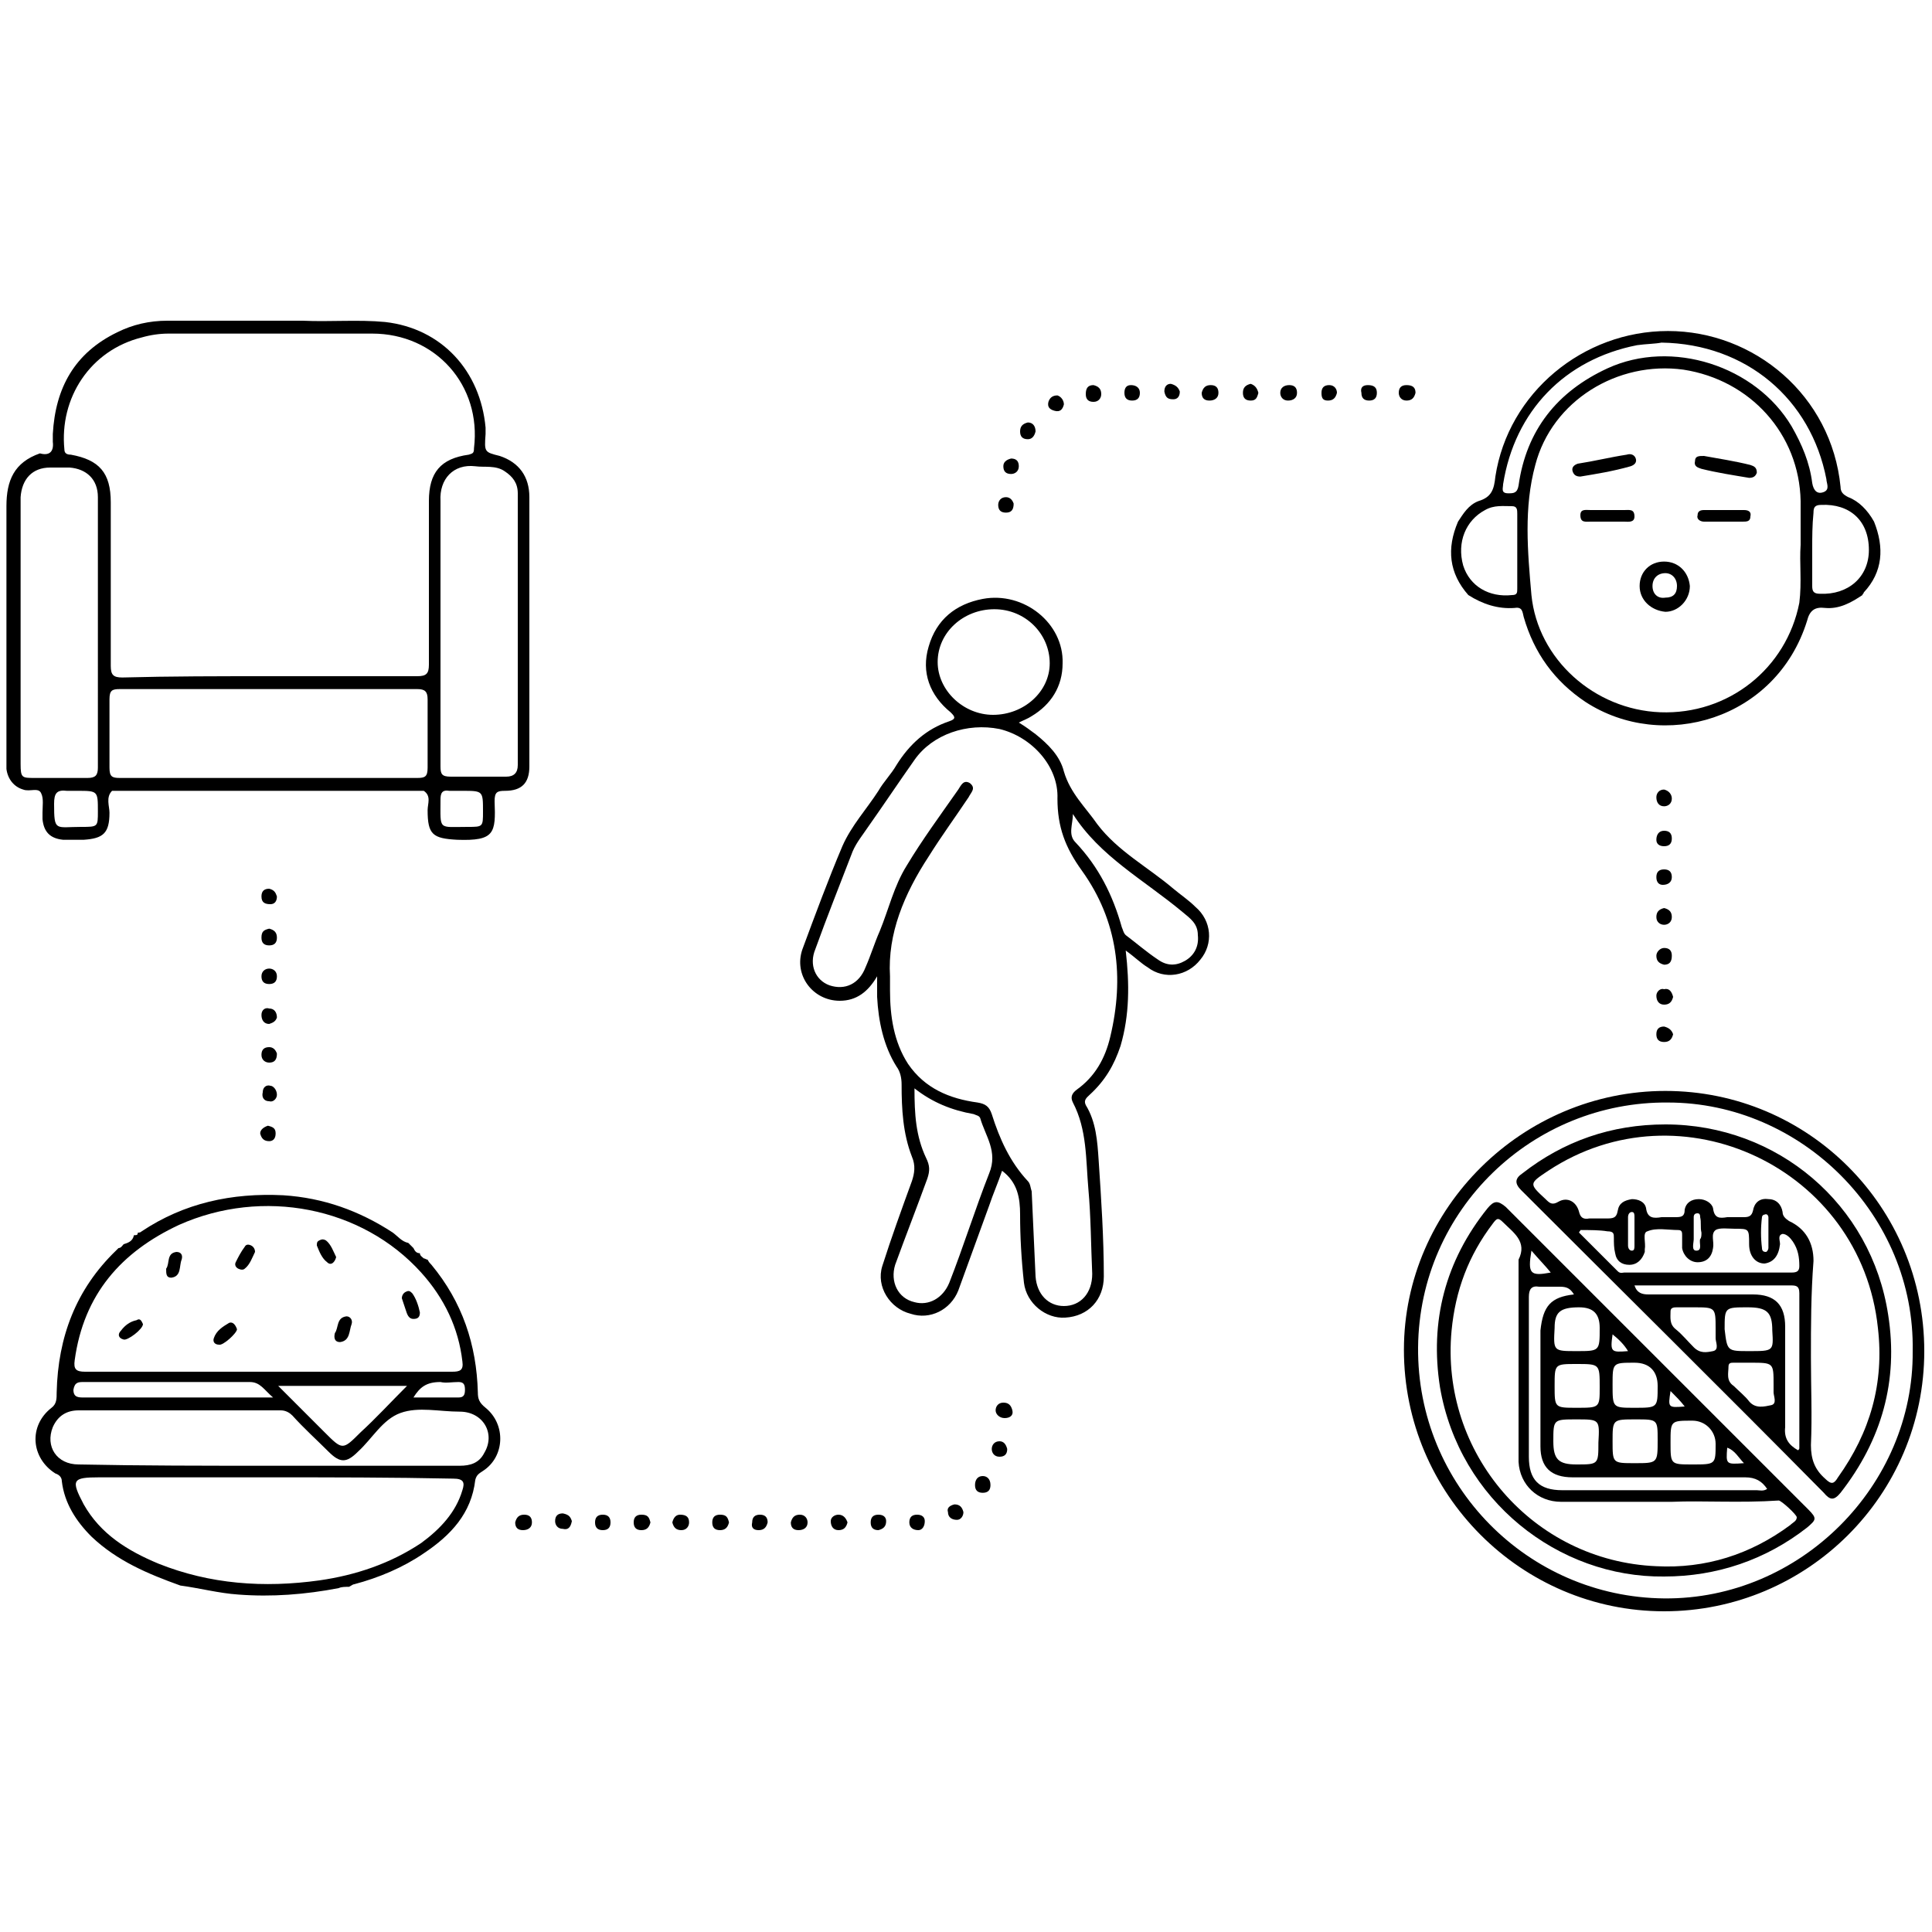 <?xml version="1.0" encoding="utf-8"?>
<!-- Generator: Adobe Illustrator 24.3.0, SVG Export Plug-In . SVG Version: 6.00 Build 0)  -->
<svg version="1.1" id="Layer_1" xmlns="http://www.w3.org/2000/svg" xmlns:xlink="http://www.w3.org/1999/xlink" x="0px" y="0px"
	 viewBox="0 0 150 150" style="enable-background:new 0 0 150 150;" xml:space="preserve">
<style type="text/css">
	.st0{fill:#005BAB;}
</style>
<g>
	<path className="st0" d="M38.8,35.4c1.5,0.5,2.3,1.6,2.3,3.2c0,7,0,13.9,0,20.9c0,1.3-0.6,1.9-1.9,1.9c-0.6,0-0.8,0.1-0.8,0.8
		c0.1,2.5,0,3.1-2.9,3c-1.9-0.1-2.3-0.4-2.3-2.3c0-0.5,0.3-1.1-0.3-1.5c-0.7,0-1.4,0-2.2,0c-7.3,0-14.7,0-22,0
		c-0.5,0.5-0.2,1.2-0.2,1.7c0,1.6-0.5,2-2,2.1c-0.5,0-1.1,0-1.6,0c-1-0.1-1.5-0.6-1.6-1.6c0-0.2,0-0.3,0-0.5c0-0.5,0.1-1.1-0.1-1.5
		c-0.2-0.5-0.9-0.1-1.4-0.3c-0.7-0.2-1.2-0.8-1.3-1.6c0-0.9,0-1.7,0-2.6c0-5.9,0-11.9,0-17.8c0-2,0.6-3.4,2.6-4.1
		c0.7,0.2,1.1-0.1,1-0.9c0-0.2,0-0.4,0-0.6c0.2-3.6,1.7-6.3,5-7.9c1.2-0.6,2.5-0.9,3.9-0.9c1.8,0,3.6,0,5.3,0c1.7,0,3.5,0,5.2,0
		c2.1,0.1,4.3-0.1,6.4,0.1c4.4,0.5,7.4,3.8,7.8,8.2c0,0.2,0,0.3,0,0.5C37.6,35.1,37.6,35.1,38.8,35.4z M20.9,52.5
		C20.9,52.5,20.9,52.5,20.9,52.5c3.8,0,7.6,0,11.5,0c0.7,0,0.9-0.2,0.9-0.9c0-4.2,0-8.5,0-12.7c0-2.2,0.9-3.3,3.1-3.6
		c0.3-0.1,0.4-0.1,0.4-0.5c0.6-4.9-3-8.9-7.9-8.9c-5.3,0-10.5,0-15.8,0c-0.7,0-1.4,0.1-2.1,0.3C7,27.2,4.6,30.9,5,34.9
		c0,0.3,0.2,0.4,0.5,0.4c2.2,0.4,3.1,1.4,3.1,3.7c0,4.2,0,8.5,0,12.7c0,0.7,0.2,0.9,0.9,0.9C13.2,52.5,17.1,52.5,20.9,52.5z
		 M20.8,60.4C20.8,60.4,20.8,60.4,20.8,60.4c3.9,0,7.7,0,11.6,0c0.6,0,0.8-0.1,0.8-0.8c0-1.8,0-3.6,0-5.3c0-0.6-0.2-0.8-0.8-0.8
		c-7.7,0-15.4,0-23.1,0c-0.6,0-0.8,0.1-0.8,0.8c0,1.8,0,3.6,0,5.3c0,0.7,0.2,0.8,0.8,0.8C13.2,60.4,17,60.4,20.8,60.4z M7.6,49.1
		c0-3.5,0-7,0-10.5c0-1.4-0.9-2.2-2.2-2.3c-0.5,0-1,0-1.5,0c-1.4,0-2.2,0.9-2.3,2.3c0,0.5,0,1,0,1.5c0,6.4,0,12.8,0,19.2
		c0,1.1,0.1,1.1,1.1,1.1c1.4,0,2.7,0,4.1,0c0.6,0,0.8-0.2,0.8-0.8C7.6,56.1,7.6,52.6,7.6,49.1z M34.2,49c0,3.5,0,7,0,10.5
		c0,0.6,0.1,0.8,0.8,0.8c1.4,0,2.9,0,4.3,0c0.6,0,0.9-0.3,0.9-0.9c0-7,0-14,0-21.1c0-0.8-0.4-1.3-1-1.7c-0.7-0.5-1.6-0.3-2.3-0.4
		c-1.7-0.2-2.8,1-2.7,2.7C34.2,42.4,34.2,45.7,34.2,49z M35.9,61.4c-0.3,0-0.7,0-1,0c-0.6-0.1-0.7,0.2-0.7,0.7
		c0,2.4-0.2,2.1,2.1,2.1c1.2,0,1.2,0,1.2-1.2C37.5,61.4,37.5,61.4,35.9,61.4z M6,61.4c-0.3,0-0.5,0-0.8,0c-0.8-0.1-1,0.2-1,1
		c0,2.2,0.1,1.8,2.1,1.8c1.3,0,1.3,0,1.3-1.2C7.6,61.4,7.6,61.4,6,61.4z"/>
	<path className="st0" d="M33.2,97.8C33.2,97.8,33.3,97.9,33.2,97.8c0.1,0.2,0.2,0.3,0.3,0.4c2.4,2.9,3.5,6.2,3.6,9.9
		c0,0.5,0.1,0.8,0.6,1.2c1.6,1.3,1.5,3.8-0.2,4.9c-0.3,0.2-0.5,0.3-0.6,0.7c-0.3,2.6-1.9,4.3-4,5.7c-1.6,1.1-3.5,1.9-5.4,2.4
		c-0.1,0-0.2,0.1-0.4,0.2c-0.3,0-0.6,0-0.8,0.1c-2.6,0.5-5.2,0.7-7.8,0.5c-1.5-0.1-3-0.5-4.5-0.7c-2.5-0.9-4.9-1.9-6.9-3.8
		c-1.2-1.2-2.1-2.6-2.3-4.3c0-0.3-0.2-0.5-0.5-0.6c-1.9-1.2-2.1-3.7-0.3-5.1c0.4-0.3,0.4-0.7,0.4-1.2c0.1-4.3,1.5-8,4.6-11
		c0.1-0.1,0.1-0.1,0.2-0.2c0,0,0,0,0,0c0.2,0,0.3-0.2,0.4-0.3c0,0,0,0,0,0c0.3-0.1,0.7-0.2,0.8-0.7c0,0,0,0,0,0c0.2,0,0.3,0,0.3-0.2
		c0,0,0,0,0,0c0.1,0,0.2,0,0.3-0.1c3.3-2.2,7-3,11-2.8c3.1,0.2,5.9,1.2,8.5,2.9c0.4,0.3,0.7,0.7,1.2,0.8c0,0,0,0,0,0
		c0.1,0.1,0.1,0.1,0.2,0.2c0,0,0,0,0,0c0.1,0.1,0.1,0.1,0.2,0.2c0,0,0,0,0,0c0.1,0.2,0.2,0.4,0.5,0.4c0,0,0,0,0,0
		c0,0.2,0.2,0.3,0.3,0.4c0,0,0,0,0,0C33,97.7,33.1,97.8,33.2,97.8z M20.8,106.5c4.8,0,9.5,0,14.3,0c0.6,0,0.9-0.1,0.8-0.8
		c-0.3-2.6-1.4-4.9-3.2-6.9c-4.6-5.1-12.3-6.6-18.8-3.7c-4.5,2.1-7.4,5.4-8.1,10.5c-0.1,0.7,0.1,0.9,0.8,0.9
		C11.4,106.5,16.1,106.5,20.8,106.5z M21,114.7c-4.4,0-8.9,0-13.3,0c-2.1,0-2.2,0.2-1.2,2.1c1.3,2.3,3.4,3.6,5.8,4.6
		c4,1.6,8.2,1.9,12.5,1.3c2.8-0.4,5.5-1.3,7.9-2.9c1.5-1.1,2.7-2.4,3.2-4.1c0.2-0.6,0.1-0.9-0.7-0.9C30.4,114.7,25.7,114.7,21,114.7
		z M20.9,113.8c4.9,0,9.9,0,14.8,0c0.8,0,1.5-0.2,1.9-1c0.9-1.5-0.1-3.2-1.9-3.2c-1.6,0-3.2-0.4-4.6,0.1c-1.4,0.5-2.2,2-3.3,3
		c-0.9,0.9-1.4,0.9-2.3,0c-0.9-0.9-1.9-1.8-2.8-2.8c-0.2-0.2-0.5-0.4-0.9-0.4c-5.2,0-10.5,0-15.7,0c-0.9,0-1.6,0.4-2,1.3
		c-0.6,1.5,0.3,2.9,2,2.9C11,113.8,15.9,113.8,20.9,113.8z M21.6,107.6c1.3,1.3,2.4,2.4,3.6,3.6c1.4,1.4,1.4,1.4,2.8,0
		c1.2-1.1,2.3-2.3,3.6-3.6C28.2,107.6,25,107.6,21.6,107.6z M21.2,108.5c-0.7-0.6-1-1.2-1.8-1.2c-4.3,0-8.6,0-12.9,0
		c-0.4,0-0.7,0-0.8,0.6c0,0.6,0.4,0.6,0.8,0.6c4.3,0,8.7,0,13,0C20,108.5,20.5,108.5,21.2,108.5z M32.1,108.5c1.2,0,2.3,0,3.5,0
		c0.4,0,0.5-0.2,0.5-0.6c0-0.4-0.1-0.6-0.5-0.6c-0.5,0-1,0.1-1.4,0C33.1,107.3,32.6,107.7,32.1,108.5z"/>
	<path className="st0" d="M145.5,40.5c0.8,2,0.7,3.9-0.8,5.5c0,0.1-0.1,0.1-0.1,0.2c0,0,0,0,0,0c-0.9,0.6-1.8,1.1-2.9,1
		c-0.8-0.1-1.2,0.2-1.4,1c-2.4,7.7-11.2,10.2-17.2,6.3c-2.4-1.6-4-3.8-4.8-6.6c-0.1-0.4-0.1-0.8-0.7-0.7c-1.3,0.1-2.5-0.3-3.6-1
		c-1.5-1.7-1.7-3.6-0.8-5.7c0.4-0.6,0.8-1.3,1.6-1.6c1-0.3,1.2-0.9,1.3-1.9c1-6.5,6.8-11.3,13.4-11.3c6.7,0,12.7,5,13.4,12.1
		c0,0.4,0.2,0.6,0.6,0.8C144.3,38.9,145,39.6,145.5,40.5z M139.8,42.3c0-1.3,0-2.3,0-3.4c-0.1-5.2-3.9-9.4-9.1-10.2
		c-5.1-0.7-10.2,2.4-11.5,7.4c-0.9,3.3-0.6,6.7-0.3,10.1c0.5,5,4.9,8.9,10,9.1c5.3,0.2,9.8-3.4,10.8-8.5
		C139.9,45.2,139.7,43.7,139.8,42.3z M129,26.6c-0.5,0.1-1.2,0.1-1.9,0.2c-5.6,1.1-9.5,5.1-10.4,10.8c0,0.3-0.2,0.7,0.4,0.7
		c0.4,0,0.7,0,0.8-0.6c0.6-4.3,3-7.3,6.9-9.1c5-2.3,11.5-0.2,14.3,4.5c0.8,1.4,1.4,2.8,1.6,4.4c0.1,0.6,0.4,0.9,0.9,0.7
		c0.5-0.2,0.2-0.7,0.2-1C140.6,31,135.6,26.7,129,26.6z M117.8,42.8C117.8,42.8,117.8,42.8,117.8,42.8c0-1,0-1.9,0-2.9
		c0-0.3,0-0.6-0.4-0.6c-0.7,0-1.4-0.1-2.1,0.3c-1.5,0.8-2.2,2.5-1.7,4.3c0.5,1.6,2,2.5,3.8,2.3c0.4,0,0.4-0.2,0.4-0.5
		C117.8,44.7,117.8,43.7,117.8,42.8z M140.7,42.6c0,1,0,1.9,0,2.9c0,0.4,0.1,0.6,0.6,0.6c2.2,0.1,3.8-1.3,3.8-3.4
		c0-2.3-1.5-3.6-3.7-3.5c-0.5,0-0.6,0.2-0.6,0.6C140.7,40.8,140.7,41.7,140.7,42.6z"/>
	<path className="st0" d="M149.4,104.9c0,11.2-9.1,20.2-20.2,20.2c-11.1,0-20.2-9.1-20.2-20.3c0-11,9.2-20.1,20.3-20.1
		C140.4,84.7,149.4,93.7,149.4,104.9z M148.5,104.9c0.2-10.5-8.6-19.3-19-19.3c-10.5-0.1-19.3,8.3-19.4,19
		c-0.1,10.7,8.5,19.4,19.1,19.5C139.8,124.2,148.6,115.3,148.5,104.9z"/>
	<path className="st0" d="M74.1,116.8c0.4,0,0.6,0.2,0.7,0.6c0,0.3-0.2,0.6-0.5,0.6c-0.4,0-0.7-0.2-0.7-0.6
		C73.5,117.1,73.7,116.9,74.1,116.8z"/>
	<path className="st0" d="M76.9,115.3c0,0.4-0.2,0.6-0.6,0.6c-0.4,0-0.6-0.2-0.6-0.6c0-0.4,0.2-0.7,0.6-0.7
		C76.6,114.6,76.9,114.8,76.9,115.3z"/>
	<path className="st0" d="M78.2,112.5c0,0.4-0.2,0.6-0.6,0.6c-0.4,0-0.6-0.3-0.6-0.6c0-0.3,0.2-0.6,0.6-0.6
		C77.9,111.9,78.1,112.1,78.2,112.5z"/>
	<path className="st0" d="M129.8,62c0,0.4-0.3,0.6-0.6,0.6c-0.4,0-0.6-0.3-0.6-0.7c0-0.3,0.2-0.6,0.6-0.6
		C129.6,61.4,129.8,61.7,129.8,62z"/>
	<path className="st0" d="M109.9,30.5c-0.1,0.4-0.3,0.6-0.7,0.6c-0.4,0-0.6-0.3-0.6-0.6c0-0.4,0.2-0.6,0.6-0.6
		C109.7,29.9,109.9,30.1,109.9,30.5z"/>
	<path className="st0" d="M97.7,30.5c-0.1,0.4-0.2,0.6-0.6,0.6c-0.4,0-0.6-0.2-0.6-0.6c0-0.4,0.2-0.6,0.6-0.7
		C97.4,29.9,97.6,30.1,97.7,30.5z"/>
	<path className="st0" d="M78.7,39.1c0,0.5-0.2,0.7-0.6,0.7c-0.4,0-0.6-0.2-0.6-0.6c0-0.3,0.2-0.6,0.6-0.6
		C78.4,38.6,78.6,38.8,78.7,39.1z"/>
	<path className="st0" d="M78.5,35.6c0.4,0,0.6,0.2,0.6,0.6c0,0.4-0.3,0.6-0.6,0.6c-0.4,0-0.6-0.2-0.6-0.6
		C77.9,35.9,78.1,35.7,78.5,35.6z"/>
	<path className="st0" d="M129.2,64.5c0.4,0,0.6,0.2,0.6,0.6c0,0.4-0.2,0.6-0.6,0.6c-0.4,0-0.6-0.2-0.6-0.5
		C128.6,64.8,128.8,64.5,129.2,64.5z"/>
	<path className="st0" d="M78,110.1c-0.4,0-0.7-0.3-0.7-0.6c0-0.3,0.2-0.6,0.6-0.6c0.4,0,0.6,0.2,0.7,0.6
		C78.7,109.9,78.4,110.1,78,110.1z"/>
	<path className="st0" d="M129.2,74.9c-0.4-0.1-0.6-0.3-0.6-0.7c0-0.3,0.3-0.6,0.6-0.6c0.4,0,0.6,0.2,0.6,0.6
		C129.8,74.7,129.6,74.9,129.2,74.9z"/>
	<path className="st0" d="M129.9,77.4c-0.1,0.4-0.3,0.6-0.7,0.6c-0.4,0-0.6-0.3-0.6-0.7c0-0.3,0.3-0.6,0.6-0.5
		C129.6,76.7,129.8,77,129.9,77.4z"/>
	<path className="st0" d="M106.2,29.9c0.5,0,0.7,0.2,0.7,0.6c0,0.4-0.2,0.6-0.6,0.6c-0.4,0-0.6-0.2-0.6-0.6
		C105.6,30.1,105.8,29.9,106.2,29.9z"/>
	<path className="st0" d="M80.4,33.5c-0.1,0.4-0.3,0.6-0.6,0.6c-0.4,0-0.6-0.2-0.6-0.6c0-0.4,0.2-0.6,0.6-0.7
		C80.2,32.8,80.4,33.1,80.4,33.5z"/>
	<path className="st0" d="M84.9,29.9c0.4,0.1,0.6,0.3,0.6,0.7c0,0.3-0.2,0.6-0.6,0.6c-0.4,0-0.6-0.2-0.6-0.6
		C84.3,30.1,84.5,29.9,84.9,29.9z"/>
	<path className="st0" d="M62.1,117.6c0.4,0,0.6,0.3,0.6,0.6c0,0.4-0.3,0.6-0.7,0.6c-0.4,0-0.6-0.2-0.6-0.6
		C61.5,117.8,61.7,117.6,62.1,117.6z"/>
	<path className="st0" d="M129.9,80.3c-0.1,0.4-0.3,0.6-0.7,0.6c-0.4,0-0.6-0.2-0.6-0.6c0-0.4,0.2-0.6,0.6-0.6
		C129.6,79.8,129.8,80,129.9,80.3z"/>
	<path className="st0" d="M129.8,71.2c0,0.4-0.3,0.6-0.6,0.6c-0.3,0-0.6-0.2-0.6-0.6c0-0.4,0.2-0.6,0.6-0.7
		C129.6,70.6,129.8,70.8,129.8,71.2z"/>
	<path className="st0" d="M82.6,31.4c-0.1,0.4-0.3,0.6-0.7,0.5c-0.4-0.1-0.6-0.3-0.5-0.7c0.1-0.3,0.3-0.5,0.7-0.5
		C82.4,30.8,82.6,31.1,82.6,31.4z"/>
	<path className="st0" d="M20.9,76.4c-0.4,0-0.6-0.2-0.6-0.6c0-0.4,0.3-0.6,0.6-0.6c0.3,0,0.6,0.2,0.6,0.6
		C21.5,76.2,21.3,76.4,20.9,76.4z"/>
	<path className="st0" d="M94,29.9c0.4,0,0.6,0.2,0.6,0.6c0,0.4-0.3,0.6-0.7,0.6c-0.4,0-0.6-0.2-0.6-0.6C93.4,30.1,93.6,29.9,94,29.9z"
		/>
	<path className="st0" d="M44.4,118.1c-0.1,0.5-0.3,0.7-0.7,0.6c-0.4,0-0.6-0.3-0.6-0.6c0-0.4,0.2-0.6,0.6-0.6
		C44.2,117.6,44.3,117.8,44.4,118.1z"/>
	<path className="st0" d="M50.5,118.2c-0.1,0.4-0.3,0.6-0.7,0.6c-0.4,0-0.6-0.2-0.6-0.6c0-0.4,0.2-0.6,0.6-0.6
		C50.3,117.6,50.4,117.8,50.5,118.2z"/>
	<path className="st0" d="M103.8,30.5c-0.1,0.4-0.3,0.6-0.7,0.6c-0.4,0-0.5-0.2-0.5-0.6c0-0.4,0.2-0.6,0.6-0.6
		C103.6,29.9,103.8,30.2,103.8,30.5z"/>
	<path className="st0" d="M100.7,30.5c0,0.4-0.3,0.6-0.7,0.6c-0.4,0-0.6-0.3-0.6-0.6c0-0.4,0.3-0.6,0.7-0.6
		C100.5,29.9,100.7,30.1,100.7,30.5z"/>
	<path className="st0" d="M56.6,118.2c-0.1,0.4-0.3,0.6-0.7,0.6c-0.4,0-0.6-0.2-0.6-0.6c0-0.4,0.2-0.6,0.6-0.6
		C56.4,117.6,56.5,117.8,56.6,118.2z"/>
	<path className="st0" d="M68.2,118.8c-0.4,0-0.6-0.2-0.6-0.6c0-0.4,0.2-0.6,0.6-0.6c0.4,0,0.6,0.2,0.6,0.5
		C68.8,118.5,68.6,118.7,68.2,118.8z"/>
	<path className="st0" d="M20.8,87.4c0.4,0.1,0.6,0.2,0.6,0.6c0,0.4-0.2,0.6-0.5,0.6c-0.4,0-0.6-0.2-0.7-0.6
		C20.2,87.7,20.5,87.5,20.8,87.4z"/>
	<path className="st0" d="M20.9,72.1c0.4,0.1,0.6,0.3,0.6,0.7c0,0.4-0.2,0.6-0.6,0.6c-0.4,0-0.6-0.2-0.6-0.6
		C20.3,72.3,20.5,72.2,20.9,72.1z"/>
	<path className="st0" d="M21.5,85c0,0.3-0.3,0.6-0.6,0.5c-0.4,0-0.6-0.3-0.5-0.7c0-0.4,0.3-0.6,0.6-0.5C21.2,84.3,21.5,84.6,21.5,85z"
		/>
	<path className="st0" d="M65.8,118.2c-0.1,0.4-0.3,0.6-0.7,0.6c-0.4,0-0.6-0.3-0.6-0.7c0-0.3,0.3-0.5,0.6-0.5
		C65.5,117.6,65.7,117.9,65.8,118.2z"/>
	<path className="st0" d="M59.6,118.2c-0.1,0.4-0.3,0.6-0.7,0.6c-0.4,0-0.6-0.2-0.5-0.6c0-0.4,0.2-0.6,0.6-0.6
		C59.4,117.6,59.6,117.8,59.6,118.2z"/>
	<path className="st0" d="M52.8,117.6c0.5,0,0.7,0.2,0.7,0.6c0,0.3-0.2,0.6-0.6,0.6c-0.4,0-0.6-0.2-0.7-0.6
		C52.3,117.8,52.5,117.6,52.8,117.6z"/>
	<path className="st0" d="M47.4,118.2c0,0.4-0.2,0.6-0.6,0.6c-0.4,0-0.6-0.2-0.6-0.6c0-0.4,0.2-0.6,0.6-0.6
		C47.2,117.6,47.4,117.8,47.4,118.2z"/>
	<path className="st0" d="M40.7,117.6c0.4,0,0.6,0.2,0.6,0.6c0,0.4-0.3,0.6-0.7,0.6c-0.4,0-0.6-0.2-0.6-0.6
		C40.1,117.8,40.3,117.6,40.7,117.6z"/>
	<path className="st0" d="M20.9,79.5c-0.4,0-0.6-0.3-0.6-0.7c0-0.4,0.3-0.6,0.6-0.5c0.4,0,0.6,0.3,0.6,0.7
		C21.4,79.3,21.2,79.4,20.9,79.5z"/>
	<path className="st0" d="M21.5,69.6c0,0.4-0.2,0.6-0.5,0.6c-0.4,0-0.7-0.1-0.7-0.6c0-0.4,0.2-0.6,0.6-0.6
		C21.3,69.1,21.4,69.3,21.5,69.6z"/>
	<path className="st0" d="M128.6,68.1c0-0.4,0.2-0.6,0.6-0.6c0.4,0,0.6,0.2,0.6,0.6c0,0.4-0.3,0.6-0.7,0.6
		C128.8,68.7,128.6,68.5,128.6,68.1z"/>
	<path className="st0" d="M21.5,81.8c0,0.5-0.2,0.7-0.6,0.7c-0.3,0-0.6-0.2-0.6-0.6c0-0.4,0.2-0.6,0.6-0.6
		C21.2,81.3,21.4,81.5,21.5,81.8z"/>
	<path className="st0" d="M91.6,30.4c0,0.4-0.2,0.6-0.5,0.6c-0.4,0-0.6-0.1-0.7-0.6c0-0.4,0.2-0.6,0.5-0.6
		C91.3,29.9,91.5,30.1,91.6,30.4z"/>
	<path className="st0" d="M71.8,118.1c0,0.4-0.2,0.7-0.5,0.7c-0.4,0-0.7-0.2-0.7-0.6c0-0.4,0.2-0.6,0.6-0.6
		C71.6,117.6,71.8,117.8,71.8,118.1z"/>
	<path className="st0" d="M88.5,30.5c0,0.4-0.2,0.6-0.6,0.6c-0.4,0-0.6-0.2-0.6-0.6c0-0.3,0.1-0.6,0.5-0.6
		C88.2,29.9,88.5,30.1,88.5,30.5z"/>
	<path className="st0" d="M144.6,46.2c0-0.1,0.1-0.1,0.1-0.2C144.7,46.1,144.6,46.1,144.6,46.2z"/>
	<path className="st0" d="M87.4,73.8c0.3,2.6,0.3,5-0.4,7.4c-0.5,1.5-1.2,2.7-2.4,3.8c-0.2,0.2-0.5,0.4-0.3,0.8c0.8,1.3,0.9,2.8,1,4.3
		c0.2,3,0.4,6,0.4,9c0,1.8-1.2,3.1-3,3.2c-1.5,0.1-3-1.1-3.2-2.7c-0.2-1.8-0.3-3.6-0.3-5.3c0-1.3-0.2-2.5-1.4-3.4
		c-0.3,0.9-0.7,1.8-1,2.7c-0.8,2.2-1.6,4.4-2.4,6.6c-0.6,1.5-2.2,2.3-3.7,1.8c-1.6-0.4-2.7-2.1-2.2-3.7c0.7-2.2,1.5-4.4,2.3-6.6
		c0.2-0.6,0.3-1.2,0-1.9c-0.7-1.8-0.8-3.7-0.8-5.6c0-0.5-0.1-1-0.4-1.4c-1-1.6-1.4-3.5-1.5-5.4c0-0.5,0-0.9,0-1.6
		c-0.7,1.2-1.6,1.9-2.9,1.9c-2.1,0-3.6-2-2.9-4c1-2.7,2-5.4,3.1-8c0.7-1.6,1.9-2.9,2.8-4.3c0.4-0.7,1-1.3,1.4-2
		c1-1.6,2.3-2.8,4.1-3.4c0.6-0.2,0.4-0.4,0.1-0.7c-1.6-1.3-2.3-3.1-1.7-5.1c0.6-2.1,2.1-3.3,4.2-3.7c3.2-0.6,6.3,1.9,6.2,5
		c0,1.8-0.9,3.2-2.4,4.1c-0.3,0.2-0.6,0.3-1,0.5c0.5,0.3,0.9,0.6,1.3,0.9c1,0.8,1.9,1.7,2.2,2.9c0.5,1.7,1.7,2.8,2.6,4.1
		c1.6,2.1,3.9,3.3,5.9,5c0.6,0.5,1.2,0.9,1.7,1.4c1.3,1.1,1.4,2.9,0.4,4.1c-1,1.3-2.8,1.6-4.1,0.6C88.6,74.8,88.1,74.3,87.4,73.8z
		 M69.1,75.8c0,0.4,0,0.8,0,1.1c0,2,0.3,4,1.4,5.7c1.3,1.9,3.2,2.7,5.4,3c0.6,0.1,0.9,0.3,1.1,0.9c0.6,1.9,1.4,3.7,2.8,5.2
		c0.2,0.2,0.2,0.5,0.3,0.8c0.1,2.2,0.2,4.4,0.3,6.6c0.1,1.4,1,2.3,2.2,2.3c1.3,0,2.2-1,2.2-2.5c-0.1-2.2-0.1-4.4-0.3-6.6
		c-0.2-2.3-0.1-4.6-1.2-6.7c-0.2-0.4-0.1-0.7,0.3-1c1.4-1,2.2-2.4,2.6-4.1c1.1-4.6,0.6-9-2.2-12.9c-1.3-1.8-1.9-3.4-1.9-5.6
		c0.1-2.5-2-4.8-4.5-5.4C75.1,56.1,72.4,57,71,59c-1.2,1.7-2.4,3.5-3.6,5.2c-0.4,0.6-0.9,1.2-1.2,1.9c-1,2.6-2,5.1-2.9,7.6
		c-0.5,1.2,0,2.4,1.1,2.8c1.2,0.4,2.3-0.1,2.8-1.4c0.4-0.9,0.7-1.9,1.1-2.8c0.7-1.7,1.1-3.5,2.1-5.1c1.2-2,2.6-3.9,4-5.9
		c0.2-0.3,0.4-0.8,0.9-0.5c0.5,0.4,0.1,0.7-0.1,1.1c-1,1.5-2.1,3-3.1,4.6C70.2,69.4,68.9,72.5,69.1,75.8z M71,84.5
		c0,2,0.1,3.7,0.9,5.4c0.3,0.6,0.3,1,0.1,1.6c-0.8,2.2-1.7,4.5-2.5,6.7c-0.4,1.3,0.2,2.6,1.5,2.9c1.1,0.3,2.2-0.3,2.7-1.5
		c1.1-2.8,2-5.7,3.1-8.5c0.7-1.7-0.3-2.9-0.7-4.3c-0.1-0.2-0.3-0.2-0.5-0.3C73.9,86.2,72.4,85.6,71,84.5z M77.1,55.5
		c2.4,0,4.4-1.8,4.4-4c0-2.3-1.9-4.2-4.3-4.2c-2.4,0-4.4,1.8-4.4,4.1C72.8,53.6,74.8,55.5,77.1,55.5z M83.3,63.2
		c0,0.8-0.4,1.6,0.2,2.2c1.8,1.9,2.9,4.1,3.6,6.6c0.1,0.2,0.1,0.4,0.3,0.6c0.8,0.6,1.6,1.3,2.5,1.9c0.7,0.5,1.4,0.5,2.1,0.1
		c0.7-0.4,1.1-1.1,1-2c0-0.9-0.6-1.3-1.2-1.8C88.8,68.3,85.4,66.5,83.3,63.2z"/>
	<path className="st0" d="M32.1,102.4c-0.4,0-0.5-0.4-0.6-0.7c-0.1-0.3-0.2-0.6-0.3-0.9c0-0.2,0.1-0.4,0.3-0.5c0.2-0.1,0.3-0.1,0.5,0.1
		c0.3,0.4,0.5,1,0.6,1.5C32.6,102.3,32.4,102.4,32.1,102.4z"/>
	<path className="st0" d="M19.8,97.2c-0.2,0.4-0.4,1-0.8,1.3c-0.1,0.1-0.3,0.1-0.5,0c-0.2-0.1-0.3-0.3-0.2-0.5c0.2-0.4,0.4-0.8,0.7-1.2
		c0.1-0.2,0.3-0.2,0.5-0.1C19.7,96.8,19.8,97,19.8,97.2z"/>
	<path className="st0" d="M26,103.5c0.3-0.4,0.1-1.2,0.9-1.3c0.3,0,0.5,0.3,0.4,0.6c-0.2,0.5-0.1,1.3-0.9,1.4
		C26,104.2,25.9,103.9,26,103.5z"/>
	<path className="st0" d="M11.1,102.8c0,0.4-1.2,1.3-1.5,1.2c-0.4-0.1-0.5-0.4-0.2-0.7c0.3-0.4,0.7-0.7,1.2-0.8
		C10.9,102.3,11,102.6,11.1,102.8z"/>
	<path className="st0" d="M26.1,97.6c-0.1,0.4-0.4,0.7-0.7,0.4c-0.4-0.3-0.6-0.8-0.8-1.3c0-0.2,0-0.3,0.2-0.4c0.2-0.1,0.3-0.1,0.5,0
		C25.7,96.6,25.9,97.2,26.1,97.6z"/>
	<path className="st0" d="M18.4,103.2c0,0.3-1.1,1.3-1.4,1.2c-0.3,0-0.5-0.2-0.4-0.5c0.2-0.6,0.7-0.9,1.2-1.2
		C18.1,102.6,18.3,102.9,18.4,103.2z"/>
	<path className="st0" d="M12.9,98.5c0.3-0.4,0-1.2,0.8-1.3c0.4,0,0.5,0.3,0.4,0.6c-0.2,0.5,0,1.3-0.8,1.4
		C12.9,99.2,12.9,98.9,12.9,98.5z"/>
	<path className="st0" d="M127.3,45.5c0-1.1,0.8-1.9,1.9-1.9c1.1,0,1.9,0.8,2,1.9c0,1.1-0.9,2-1.9,2C128.2,47.4,127.3,46.6,127.3,45.5z
		 M130.2,45.5c0-0.6-0.4-1-0.9-1c-0.6,0-1,0.4-1,1c0,0.6,0.4,1,1,0.9C129.9,46.4,130.2,46.1,130.2,45.5z"/>
	<path className="st0" d="M122.7,37c-0.3,0-0.5-0.1-0.6-0.4c-0.1-0.3,0.1-0.5,0.4-0.6c1.3-0.2,2.5-0.5,3.8-0.7c0.3-0.1,0.6,0,0.7,0.3
		c0.1,0.3-0.1,0.5-0.4,0.6C125.2,36.6,123.9,36.8,122.7,37z"/>
	<path className="st0" d="M132.3,35.4c1.1,0.2,2.4,0.4,3.6,0.7c0.3,0.1,0.5,0.2,0.5,0.6c-0.1,0.3-0.3,0.4-0.6,0.4
		c-1.2-0.2-2.5-0.4-3.7-0.7c-0.3-0.1-0.6-0.2-0.5-0.6C131.6,35.4,131.9,35.4,132.3,35.4z"/>
	<path className="st0" d="M133.8,40.5c-0.5,0-1,0-1.5,0c-0.3,0-0.6-0.2-0.5-0.5c0-0.3,0.2-0.4,0.5-0.4c1,0,2.1,0,3.1,0
		c0.3,0,0.6,0.1,0.5,0.5c0,0.4-0.3,0.4-0.6,0.4C134.8,40.5,134.3,40.5,133.8,40.5C133.8,40.5,133.8,40.5,133.8,40.5z"/>
	<path className="st0" d="M124.7,40.5c-0.4,0-0.8,0-1.2,0c-0.4,0-0.8,0.1-0.8-0.5c0-0.5,0.4-0.4,0.8-0.4c0.9,0,1.7,0,2.6,0
		c0.4,0,0.8-0.1,0.8,0.5c0,0.5-0.5,0.4-0.8,0.4C125.6,40.5,125.1,40.5,124.7,40.5z"/>
	<path className="st0" d="M129.2,122.4c-8.2,0.1-15.9-5.9-17.4-14.7c-0.8-5.1,0.4-9.8,3.7-13.9c0.5-0.6,0.8-0.6,1.4-0.1
		c7.8,7.8,15.6,15.6,23.5,23.5c0.7,0.7,0.6,0.8-0.1,1.4C137.1,121.1,133.3,122.4,129.2,122.4z M129.8,116.6c-3.2,0-5.9,0-8.6,0
		c-1.8,0-3.2-1.3-3.3-3.1c0-5.2,0-10.5,0-15.7c0.7-1.4-0.4-2.1-1.2-2.9c-0.4-0.4-0.5-0.3-0.8,0.1c-1.9,2.5-2.9,5.2-3.2,8.3
		c-0.9,9.5,6.3,17.9,15.9,18.3c3.8,0.2,7.3-0.9,10.4-3.2c0.2-0.2,0.5-0.3,0.5-0.6c0-0.2-1.2-1.3-1.4-1.3
		C135.1,116.7,132.2,116.5,129.8,116.6z M122.2,100.5c-0.3-0.5-0.6-0.6-1.1-0.6c-0.5,0-1.1,0-1.6,0c-0.6-0.1-0.8,0.2-0.8,0.8
		c0,4.1,0,8.2,0,12.4c0,1.8,0.8,2.6,2.6,2.6c5,0,10.1,0,15.1,0c0.2,0,0.5,0.1,0.8-0.1c-0.4-0.6-0.9-0.9-1.7-0.9c-4.5,0-8.9,0-13.4,0
		c-1.7,0-2.5-0.8-2.5-2.4c0-3,0-6,0-9C119.8,101.4,120.4,100.7,122.2,100.5z M127,110.2c-1.8,0-1.8,0-1.8,1.7c0,1.7,0,1.7,1.7,1.7
		c1.8,0,1.8,0,1.8-1.8C128.7,110.2,128.7,110.2,127,110.2z M122.4,110.2c-1.8,0-1.8,0-1.8,1.7c0,1.4,0.4,1.8,1.8,1.8
		c1.7,0,1.7,0,1.7-1.7C124.2,110.2,124.2,110.2,122.4,110.2z M122.4,109.3c1.8,0,1.8,0,1.8-1.6c0-1.8,0-1.8-1.8-1.8
		c-1.7,0-1.7,0-1.7,1.7C120.7,109.3,120.7,109.3,122.4,109.3z M131.4,113.7c1.8,0,1.8,0,1.8-1.6c0-1-0.8-1.8-1.8-1.8
		c-1.7,0-1.7,0-1.7,1.7C129.7,113.7,129.7,113.7,131.4,113.7z M126.9,109.3c1.8,0,1.8,0,1.8-1.7c0-1.1-0.6-1.8-1.8-1.8
		c-1.7,0-1.7,0-1.7,1.7C125.2,109.3,125.2,109.3,126.9,109.3z M122.4,104.9c1.8,0,1.8,0,1.8-1.8c0-1.1-0.5-1.6-1.6-1.6
		c-1.5,0-1.9,0.4-1.9,1.6C120.6,104.9,120.6,104.9,122.4,104.9z M118.9,97.1c-0.3,1.8-0.1,2,1.5,1.7C120,98.3,119.5,97.8,118.9,97.1
		z M125.2,103.6c-0.2,1.4-0.1,1.4,1.2,1.3C126.1,104.4,125.7,104,125.2,103.6z M135.4,113.6c-0.4-0.4-0.7-1-1.3-1.2
		C134,113.7,134,113.7,135.4,113.6z M129.7,108c-0.2,1.3-0.2,1.3,1.1,1.2C130.5,108.8,130.1,108.4,129.7,108z"/>
	<path className="st0" d="M129.3,87.3c8.7,0,16,6.2,17.3,14.8c0.8,5.1-0.5,9.7-3.7,13.8c-0.5,0.6-0.8,0.6-1.3,0
		c-7.8-7.9-15.7-15.7-23.5-23.5c-0.5-0.5-0.5-0.9,0.1-1.3C121.4,88.6,125.1,87.3,129.3,87.3z M140.6,105.4c0,2.3,0.1,4.5,0,6.8
		c0,1.1,0.3,1.9,1.1,2.6c0.5,0.5,0.7,0.4,1-0.1c2.5-3.5,3.6-7.3,3.1-11.6c-1.3-12.4-15.3-19-25.6-12.2c-1.5,1-1.5,1-0.2,2.2
		c0.3,0.3,0.5,0.5,1,0.2c0.7-0.4,1.4,0,1.6,0.8c0.1,0.4,0.3,0.6,0.8,0.5c0.4,0,0.9,0,1.3,0c0.5,0,0.8,0,0.9-0.6
		c0.1-0.6,0.5-0.8,1.1-0.9c0.5,0,1,0.2,1.1,0.7c0.1,0.8,0.6,0.8,1.2,0.7c0.3,0,0.7,0,1,0c0.5,0,0.8,0,0.8-0.6
		c0.1-0.5,0.5-0.8,1.1-0.8c0.5,0,1,0.3,1.1,0.7c0.1,0.8,0.5,0.8,1.1,0.7c0.4,0,0.8,0,1.3,0c0.4,0,0.6-0.1,0.7-0.5
		c0.1-0.6,0.5-1,1.2-0.9c0.6,0,1,0.4,1.1,1c0,0.3,0.2,0.5,0.5,0.7c1.3,0.6,1.9,1.7,1.9,3.1C140.6,100.5,140.6,102.9,140.6,105.4z
		 M122.7,95.5c0,0.1-0.1,0.1-0.1,0.2c1,1,2,2,3,3c0.2,0.2,0.4,0.1,0.5,0.1c4.3,0,8.6,0,13,0c0.4,0,0.6-0.1,0.6-0.5
		c0-0.7-0.1-1.3-0.5-1.9c-0.2-0.3-0.5-0.6-0.8-0.6c-0.4,0.1-0.2,0.5-0.2,0.8c-0.1,0.9-0.5,1.4-1.2,1.5c-0.7,0-1.2-0.6-1.2-1.5
		c0-1.2,0-1.2-1.1-1.2c-0.5,0-1.2-0.1-1.5,0.1c-0.4,0.3-0.1,0.9-0.2,1.4c-0.1,0.7-0.5,1.1-1.2,1.1c-0.6,0-1.1-0.5-1.2-1.1
		c0-0.3,0-0.7,0-1c0-0.2,0-0.4-0.3-0.4c-0.8,0-1.7-0.2-2.4,0.1c-0.4,0.1-0.1,0.9-0.2,1.4c0,0.1,0,0.1,0,0.2c-0.2,0.6-0.6,1-1.2,1
		c-0.6,0-1-0.3-1.1-0.9c-0.1-0.4-0.1-0.8-0.1-1.2c0-0.3,0-0.5-0.5-0.5C124.2,95.5,123.5,95.5,122.7,95.5z M139.6,112.6
		c0.1-0.1,0.1-0.1,0.1-0.2c0-4,0-8,0-12c0-0.6-0.3-0.6-0.7-0.6c-3.7,0-7.5,0-11.2,0c-0.3,0-0.5,0-0.9,0c0.2,0.6,0.6,0.7,1.1,0.7
		c2.7,0,5.4,0,8.1,0c1.7,0,2.5,0.8,2.5,2.5c0,2.6,0,5.2,0,7.8C138.5,111.7,138.9,112.2,139.6,112.6z M135.8,104.9
		c1.9,0,1.9,0,1.8-1.6c0-1.4-0.4-1.8-1.9-1.8c-1.8,0-1.8,0-1.8,1.7C134.1,104.9,134.1,104.9,135.8,104.9z M135.9,105.8
		c-0.4,0-0.9,0-1.3,0c-0.2,0-0.4,0-0.4,0.3c0,0.5-0.2,1.1,0.4,1.5c0.4,0.4,0.9,0.8,1.2,1.2c0.5,0.6,1.2,0.4,1.7,0.3
		c0.5-0.1,0.2-0.7,0.2-1c0-0.2,0-0.4,0-0.6C137.7,105.8,137.7,105.8,135.9,105.8z M131.5,101.5c-0.4,0-0.9,0-1.3,0
		c-0.2,0-0.5,0-0.5,0.3c0,0.5-0.1,1,0.4,1.4c0.5,0.4,0.9,0.9,1.4,1.4c0.5,0.5,1,0.4,1.5,0.3c0.5-0.1,0.2-0.7,0.2-1
		c0-0.2,0-0.4,0-0.7C133.2,101.5,133.2,101.5,131.5,101.5z M137.3,95.7C137.3,95.7,137.3,95.7,137.3,95.7c0-0.4,0-0.8,0-1.2
		c0-0.1-0.1-0.3-0.3-0.2c-0.1,0-0.2,0.1-0.2,0.2c-0.1,0.8-0.1,1.6,0,2.4c0,0.2,0.1,0.3,0.3,0.3c0.1,0,0.2-0.2,0.2-0.3
		C137.3,96.4,137.3,96.1,137.3,95.7z M132.1,95.7C132.1,95.7,132.1,95.7,132.1,95.7c-0.1-0.4,0-0.8-0.1-1.2c0-0.1,0-0.3-0.2-0.3
		c-0.2,0-0.3,0.1-0.3,0.3c0,0.6,0,1.1,0,1.7c0,0.3-0.2,0.9,0.2,0.9c0.5,0,0.2-0.6,0.3-0.9C132.1,96.1,132.1,95.9,132.1,95.7z
		 M126.9,95.6c0-0.4,0-0.7,0-1.1c0-0.2,0-0.4-0.2-0.4c-0.2,0-0.3,0.2-0.3,0.4c0,0.7,0,1.5,0,2.2c0,0.2,0.1,0.4,0.3,0.4
		c0.2,0,0.2-0.2,0.2-0.4C126.9,96.4,126.9,96,126.9,95.6z"/>
</g>
<g>
	<path className="st0" d="M898.2,633.2c0-4.6,0-9.4,0-14.2c-0.1-18.6-0.2-37.2-0.3-55.8c0-5.4,2.2-9.7,6.7-12.7c3.7-2.4,5.5-5.5,5.3-10
		c-0.2-7.3-0.1-14.6-0.2-21.9c0-1.2-0.8-2.3-0.9-3.6c-0.3-2.7-0.6-5.4-0.3-8c0.1-0.9,2.4-2,3.7-2.1c5.1-0.3,10.2-0.2,15.3-0.1
		c2.7,0,4,1.4,4,4.1c0,2.3,0.6,4.7-1.3,6.8c-0.4,0.4-0.3,1.4-0.3,2.1c0,7.8,0.1,15.7,0,23.5c0,4.2,1.6,7.4,5.1,9.7
		c5,3.3,7.3,7.9,7.3,13.8c0.1,21.7,0.2,43.4,0.3,65.1c0,1,0,2,0,3.3c10.4,0,20.6,0,31.3,0c0-4-0.2-8,0-11.9c0.2-3.2-0.7-5.7-2.9-8.3
		c-6.5-7.7-5.5-16.3-2-25c0.3-0.8,0.7-1.5,1-2.2c0-0.1,0-0.2-0.1-0.5c-2.5-0.2-5.1-0.4-7.7-0.8c-8.4-1.3-12.3-5.1-11.9-13.7
		c0.3-8.1,1.8-16.1,2.8-24.1c0.3-2.5,0.9-5,1.4-7.5c0.5-2.5,2-3.8,4.6-3.8c11-0.1,22-0.1,33.1-0.1c2.2,0,3.9,1.1,4.2,3.2
		c1.8,10,3.5,20.1,5,30.1c0.4,2.7-0.4,5.6-0.6,8.7c3.5,0.9,7.4,1.9,11.2,2.8c13,3.2,25.9,6.5,38.9,9.7c4.7,1.2,5.6,0.9,8-3.3
		c7.2-12.7,14.2-25.4,21.4-38.1c2.9-5.2,6-10.2,8.9-15.4c6.3-10.9,16-16.5,28.2-18.6c2-0.4,4-1.2,6.1-1.4c2.6-0.2,5.2-0.1,7.8,0.1
		c1,0.1,2.1,0.5,3.6,0.8c0-2,0-3.6,0-5.2c0-6.9,4.4-11.5,11-11.8c6.6-0.2,11.3,4,11.9,10.8c0,0.3,0.1,0.5,0.1,0.4
		c2.8-0.5,5.5-1.5,8.2-1.5c6.1,0,10.5,4.4,10.7,10.5c0.1,3.5,0,7,0,10.3c2.9-0.6,5.5-1.5,8.2-1.5c6.2-0.1,10.8,4.7,10.8,10.9
		c0,24.5,0.1,49,0,73.5c-0.1,18.7-13.2,35.5-32.4,41.5c-5.5,1.7-11.4,2.8-17.1,2.8c-82.9,0.2-165.8,0.1-248.8,0.1
		c-5.8,0-9.7-2.8-11-7.9c-1.2-4.6,0.8-9.9,4.9-12C893.5,634.1,895.8,633.8,898.2,633.2z M1120,561.4c0,12.2,0,24.4,0,36.6
		c0,0.9,0.2,1.9-0.2,2.7c-0.3,0.7-1.3,1.5-1.9,1.5c-0.6,0-1.5-0.8-1.9-1.5c-0.3-0.7-0.2-1.6-0.2-2.4c0-7.4,0.1-14.8-0.1-22.1
		c-0.1-4.7-3.1-7.5-7.6-7.4c-4.4,0.1-7.2,2.9-7.2,7.5c0,11-0.1,22.1,0,33.1c0.1,10.3,3.6,19.3,10.6,26.8
		c12.8,13.8,33.5,18.5,51.8,12c15.3-5.5,29.2-19.9,28.8-40.9c-0.4-23.1-0.1-46.3-0.1-69.4c0-4.6-3-7.7-7.4-7.7c-4.5,0-7.4,3-7.4,7.6
		c0,10,0,20,0,30.1c0,1.8,0.6,4.5-2.2,4.5c-2.8,0-2.1-2.7-2.1-4.5c0-16.5,0-33,0-49.5c0-3.7-1.6-6-4.9-7c-5.3-1.7-9.9,1.5-9.9,7.1
		c0,16.5,0,33,0,49.5c0,0.9,0.2,1.9-0.2,2.7c-0.4,0.8-1.3,1.6-2,1.7c-0.6,0.1-1.6-0.9-1.9-1.6c-0.4-0.9-0.2-2-0.2-3
		c0-19.7,0-39.4,0-59.1c0-3.5-1.4-5.7-4.3-6.9c-5.3-2.1-10.4,1.3-10.4,7c0,19.6,0,39.2,0,58.8c0,0.8,0.2,1.8-0.1,2.4
		c-0.5,0.9-1.3,1.6-2.1,2.4c-0.7-0.7-1.6-1.3-2-2.2c-0.4-0.8-0.1-1.8-0.1-2.7c0-14.4,0-28.8,0-43.2c0-4.1-1.7-6.5-5.1-7.4
		c-5.2-1.4-9.6,1.9-9.6,7.3C1120,536.6,1120,549,1120,561.4z M1116.2,567.1c0-16.4,0-32.2,0-48.1c-0.1,0-0.5-0.1-0.8,0
		c-8.5,2-15.9,5.9-20.8,13.5c-3.4,5.3-6.6,10.7-9.7,16.2c-7.7,13.6-15.3,27.3-23.1,40.9c-2.6,4.6-5.5,5.6-10.6,4.4
		c-13.8-3.4-27.5-6.9-41.3-10.3c-7-1.7-13.9-3.7-21.2-3.4c-9.1,0.3-14.6,4.3-17.2,12.8c-2.8,9.2-0.8,16.7,6.9,21.6
		c4.1,2.6,8.9,4.7,13.6,6c13.6,3.6,27.4,6.8,41.1,9.9c4.9,1.1,10,2.6,15,2.7c13.8,0.3,27.5,0.1,41.3,0c4.6,0,9.2,0,13.8,0
		c0-0.7,0.1-0.9,0-1c-0.4-0.7-0.8-1.4-1.2-2.2c-3.2-5.9-5.1-12.3-5.2-19.1c-0.1-11.8-0.1-23.7,0-35.5c0-5.3,3.5-9.3,8.6-10.5
		C1109.2,564,1112.4,565,1116.2,567.1z M1124.5,651.1c0.1-0.2,0.1-0.3,0.2-0.5c-0.6-0.3-1.3-0.6-1.8-1c-4.7-3.4-9.5-6.7-13.9-10.4
		c-1.8-1.5-3.4-2.3-5.7-2.3c-56.3,0.2-112.6,0.4-168.9,0.6c-12.4,0-24.8,0.1-37.2,0.1c-4,0-6.6,2.5-6.9,6.3
		c-0.3,4.3,2.7,7.2,7.6,7.2c72.4,0,144.9,0,217.3,0C1118.3,651.1,1121.4,651.1,1124.5,651.1z M902.1,623.8c0,2.5,0.1,4.7,0,6.8
		c-0.2,2.4,0.7,3.2,3.1,3.1c10.1-0.2,20.2-0.2,30.3-0.1c2.8,0,3.5-0.9,3.5-3.6c-0.2-21.7-0.4-43.3-0.4-65c0-4.7-1.9-8.2-5.7-10.8
		c-4.4-3-6.5-7.1-6.5-12.5c0-8.5-0.1-16.9-0.1-25.4c0-1.2,0.6-2.5,1.2-3.6c0.7-1.4,0.4-3.8-0.8-3.9c-4.9-0.1-9.7,0-14.8,0
		c0.1,1.6-0.2,3.2,0.4,3.7c1.9,1.6,1.4,3.7,1.4,5.6c0.1,7.5-0.1,14.9,0.2,22.4c0.2,5.9-2.2,10-6.9,13.4c-1.9,1.4-4,3.7-4.5,5.9
		c-0.9,4.4-0.7,9.1-1,13.9c5.6,0,10.5,0,15.4,0c3.9,0,5,1.1,5,5c0.1,13.2,0.2,26.4,0.3,39.6c0,4.4-1.2,5.6-5.7,5.6
		C911.9,623.8,907.1,623.8,902.1,623.8z M954.8,559.5c0,4.9-0.2,9.6,0.1,14.1c0.2,3.5,2.3,6,5.9,6.5c4,0.5,8.1,0.7,12.2,1
		c0.5,0,1.1-0.1,1.5-0.4c5.8-4.4,12.6-5,19.5-4.4c2.2,0.2,3.2-0.7,3.2-2.6c0-4-0.2-8-0.2-11.9c0-1.9-0.9-2.6-2.9-2.5
		c-5.1,0.2-10.2,0.2-15.3,0.2C971.2,559.5,963.5,559.5,954.8,559.5z M918.1,577.6c-4.8,0-9,0.1-13.3,0c-2.3-0.1-2.9,0.7-2.9,3
		c0.2,12.1,0.2,24.2,0.3,36.3c0,1,0.1,1.9,0.2,3c4.6,0,9-0.1,13.3,0c1.9,0,2.4-0.7,2.4-2.6c-0.1-7.5-0.1-15.1-0.1-22.7
		C918,589,918.1,583.5,918.1,577.6z M996.3,555.1c-1.1-5.2-2-9.9-3.1-14.6c-0.1-0.6-1.2-1.4-1.8-1.4c-10.3-0.1-20.6,0-30.8,0.1
		c-0.7,0-1.8,0.9-2,1.5c-1,4.7-1.8,9.4-2.8,14.3C969.3,555.1,982.5,555.1,996.3,555.1z M1026.1,633.2c-15.8-5.3-32.6-6.8-47.9-13.8
		c0,4.7,0,9.2,0,13.8C994.3,633.2,1010.2,633.2,1026.1,633.2z"/>
	<path className="st0" d="M1067.3,421.3c27.6-0.1,50,22.4,50.2,50c0.1,27.7-22.4,50.3-50.1,50.3c-27.6,0-50.1-22.4-50.2-50
		C1017.2,443.8,1039.5,421.3,1067.3,421.3z M1113.6,471.5c0-25.6-20.6-46.2-46.2-46.3c-25.5-0.1-46.3,20.6-46.4,46.1
		c-0.1,25.5,20.8,46.5,46.4,46.5C1092.8,517.8,1113.5,497,1113.6,471.5z"/>
</g>
<g>
	<path className="st0" d="M850.7-369.6c-11.8-9.6-17.9-22.1-20.6-36.6c-0.2-1-1.1-2.3-2-2.7c-7.1-3-12.3-8.2-15.8-14.8
		c-2.7-5.1-5-10.6-6.5-16.2c-2.9-11.2,1.1-18.3,11.7-22.3c-1.7-8-4-15.9-5-24c-1.9-14.8-0.2-29.4,7.6-42.3
		c27.6-46,81.6-48.4,113.7-22.6c13.7,11,21.1,25.2,21,42.7c-0.1,14.1-1.3,28.1-2,42.2c-0.1,1.2,0,2.4,0,3.6
		c11.1,3.1,15.6,10.3,13.3,21.7c-2,9.7-6.1,18.4-13.1,25.6c-1.3,1.3-2.7,3-4.3,3.5c-6.2,1.9-7.4,6.8-8.7,12.2
		c-2.6,11.3-8.4,21-17.2,28.7c-0.9,0.8-1.3,2.8-1,4c0.8,3.2,1.9,6.5,3.4,9.5c0.6,1.3,2.1,2.6,3.5,3.1c0.7,0.3,2.3-1,3-1.9
		c14.7-19.1,33.9-30.8,57.8-34.8c45.4-7.5,90.1,21.9,101,66.5c12.7,52-20.7,102.3-73.7,110.8c-5.1,0.8-10.4,1-15.7,1
		c-78.7,0.1-157.4,0-236.1,0c-13.6,0-20.8-5.5-21.5-19.2c-0.9-18.8-0.7-37.7,0.1-56.5c0.7-15.2,9-26.9,20.8-36.1
		c13.5-10.5,29.3-16.3,45.4-21.4c10.3-3.2,20.8-6.1,31.2-9c2.3-0.7,3.9-1.7,4.8-4.1C847-362.5,848.9-365.9,850.7-369.6z
		 M835.2-342.4c-8.2,2.4-16.3,4.6-24.2,7.1c-13.8,4.4-27.4,9.4-39.1,18.2c-12.3,9.2-18.8,21.2-18.5,36.8c0.3,14.5,0,28.9,0.1,43.4
		c0,2.8,0.6,5.7,1.3,8.4c1,3.8,3.3,5.5,7.6,5.5c64.6-0.1,129.2-0.1,193.8-0.1c1.2,0,2.4,0,4.4,0c-33.6-20.7-49-50.1-46.9-88.7
		C882.7-294.3,845.7-308.7,835.2-342.4z M924-302.3c-0.2,43.2,35.4,79,78.6,79.1c44.1,0.2,79.9-35.4,79.9-79.4
		c0.1-43.2-35.6-79-78.7-79.2C959.6-381.8,924.1-346.6,924-302.3z M894.3-483c-0.3,0.4-0.7,0.8-1,1.2c2.4,2,5,3.8,7.1,6
		c3.1,3.3,1.8,7.9-2.4,8.7c-15,2.7-30.3-0.2-38.7-16.1c-2.3-4.3-3.8-8.9-5.5-13.4c-1.8-4.7-2.6-5.2-7.4-3c-6,2.8-8.6,8.2-10.5,13.9
		c-3.1,9.5-3.5,19.3-3.6,29.2c0,2.7-1.4,5.9-3.2,7.8c-2.3,2.3-5,0.3-7.3-1.5c-2.6-2.1-5.1-1.2-5.9,2c-0.4,1.6-0.5,3.5-0.1,5.2
		c1.6,7,4.3,13.6,9.2,19c2,2.2,4.6,4.4,7.4,5.3c7,2.3,7.1,2,7.9,9c4.3,35.3,44.2,53.1,73.2,32.5c11.8-8.4,16.6-20.7,18.2-34.6
		c0.5-4.5,1.7-5.6,6.1-6.6c2.2-0.5,4.6-1.5,6.3-2.9c7-6.2,10.4-14.4,12.1-23.4c0.2-1.2-0.1-2.5-0.5-3.7c-1.1-3.6-3.9-4.2-6.3-1.3
		c-1.8,2.1-3.6,3.4-6.4,2.5c-2.8-1-3.3-3.3-3.7-5.9c-1.4-9.1-2.7-18.2-4.6-27.2c-1.2-5.9-3.5-11.5-5.4-17.8
		C915.6-483.6,914.3-483.1,894.3-483z M943.5-488.4c0.2,0,0.4-0.1,0.6-0.1c0-7.6,0.3-15.2-0.1-22.8c-0.6-10.7-4.5-20.2-12.5-27.6
		c-19.7-18.1-42.8-23.2-67.5-13.8c-24.1,9.1-39.5,26.4-41.5,53.4c-0.4,5.3,0.2,10.7,0.3,16.1c0.3,0,0.7,0,1-0.1
		c1.5-3.9,2.7-7.9,4.5-11.7c3.2-6.9,8.1-12.3,15.5-14.9c10.2-3.6,15.5-1.2,19.3,8.8c1.1,2.9,2,5.9,3.3,8.7c1.4,2.9,2.8,5.9,4.8,8.4
		c3.1,4.1,7.5,6.2,13.1,6.7c-1.4-2.1-2.6-3.7-3.5-5.4c-3.6-6.6-0.4-11.9,7.1-11.6c4.5,0.2,8.9,0.7,13.4,0.8
		c7.5,0.3,13.3-2.8,17.3-9.1c1.7-2.6,3-5.4,4.6-8.1c2.2-3.7,6.5-4.2,8.9-0.7c2.8,4.2,5.4,8.6,7.7,13.1
		C941.4-495.1,942.3-491.7,943.5-488.4z M911.2-363.9c-8.5,3.7-17.1,5.1-25.9,5c-8.8,0-17.3-1.6-25.1-5.1c-5.4,6-4.7,16.1-14.4,18.7
		c0.5,1.7,0.9,3.3,1.5,4.9c3.6,8.4,9.3,14.9,17.1,19.7c18.5,11.3,52.4,7.4,58.9-24.3c-5.7-0.2-7.1-4.4-8.5-8.8
		C913.8-357,912.5-360.3,911.2-363.9z"/>
	<path className="st0" d="M1019.1-283.8c0,7.7,0,15.1,0,22.4c0,6-2.3,8.3-8.4,8.3c-6,0-12,0-18,0c-5.4,0-8-2.6-8-8.1
		c0-7.3,0-14.7,0-22.6c-2.4,0-4.8,0-7.1,0c-5.5,0-11,0.1-16.5,0c-4.3-0.1-7-2.7-7.1-7c-0.1-6.7-0.1-13.5,0-20.2
		c0.1-4.5,2.8-7.1,7.4-7.1c7.6-0.1,15.2,0,23.2,0c0-7,0-13.9,0-20.7c0-7.1,2.2-9.3,9.4-9.3c5.9,0,11.7-0.1,17.6,0
		c4.9,0.1,7.4,2.5,7.4,7.4c0.1,7.3,0,14.7,0,22.5c7,0,13.8,0,20.7,0c7.3,0,9.3,2,9.3,9.3c0,5.7,0,11.5,0,17.2c0,5.5-2.4,7.9-8.1,7.9
		C1033.8-283.7,1026.7-283.8,1019.1-283.8z M964.6-294.2c7.1,0,13.8,0,20.5,0c8.3,0,10,1.7,10,10.1c0,6.8,0,13.6,0,20.3
		c4.8,0,9.1,0,13.5,0c0-7.4,0-14.5,0-21.6c0-6.4,2.4-8.8,8.8-8.8c6.9,0,13.9,0,20.9,0c0-4.7,0-9,0-13.5c-6.8,0-13.4,0-20,0
		c-7.7,0-9.6-2-9.7-9.8c0-3.5,0-7,0-10.5c0-3.2,0-6.4,0-9.4c-4.8,0-9,0-13.5,0c0,5.3,0,10.4,0,15.5c0,14.1-0.1,14.3-14.1,14.3
		c-5.4,0-10.9,0-16.5,0C964.6-303.1,964.6-298.9,964.6-294.2z"/>
</g>
<g>
	<path className="st0" d="M877.3,874c2.5-11.6-0.5-22-7.6-31.4c-2.5-3.4-5.5-6.2-8.9-8.8c-0.5-0.4-0.6-0.7-0.3-1.3
		c0.4-0.9,0.7-1.8,1.1-2.7c1-2.4,1.3-4.9,0.9-7.5c-0.7-4.9-3.3-8.6-7.3-11.4c-8.1-5.6-16.1-11.3-24.2-16.9c-0.3-0.2-0.6-0.4-0.7-0.7
		c-1.2-3.4-2.2-7-3.1-10.5c0.3-0.7,0.8,0.1,1.2-0.3c3.8,0.4,7.5-0.2,11.1-1.4c3.6-1.2,6.3-3.4,8.1-6.7c2-3.6,2.9-7.5,3.3-11.6
		c0.5-4.6,0.4-9.2,0.1-13.7c0-0.4,0-0.8,0.3-1.2c1.3-1.7,1.5-3.5,0.7-5.4c-4.3-10.8-12.4-16.6-23.8-17.6c-8.1-0.7-15.3,1.9-21.2,7.5
		c-5.9,5.7-8.6,12.8-8.1,21c0,1.5,0,3,0,4.5c0,3.7,0,7.3,0,11c0.1,11.4-0.8,22.6-3.2,33.8c-0.1,0.4-0.4,0.8-0.2,1.3
		c-0.1,1.8-0.6,3.6-0.9,5.4c-0.6,3.3-1,6.6-1.5,9.9c-0.2,1.1,0.4,2,1.4,2.2c1,0.2,1.8-0.5,2-1.6c0.2-1.4,0.4-2.9,0.7-4.3
		c0.3-2.5,0.7-4.9,1-7.4c0.4-2,0.8-4,1.2-5.9c1.8-8.6,2.8-17.2,3-26c0.1-8.3,0.1-16.5,0.1-24.8c0-3.4,0.6-6.6,2.1-9.6
		c4.9-10.2,15.9-15.6,27-13.1c8.2,1.9,14.1,6.7,17.2,14.6c0.6,1.6,0.5,2.1-0.9,3.2c-0.6,0.5-1.2,0.9-1.9,1.3
		c-5.7,3.7-11.9,5.5-18.6,6.1c-4.2,0.4-6.6,3.3-6.4,7.5c0.3,4.8,0.7,9.7,1.5,14.4c1.5,8.9,3.8,17.5,7.6,25.8
		c4.7,10.3,7.8,21,8.9,32.2c0.5,5,0.6,9.9,0.5,14.9c0,1.3,0.6,2,1.7,2c1.1,0,1.7-0.7,1.7-2c0-5.6-0.1-11.3-0.7-16.9
		c-1-8.2-2.9-16.2-5.8-23.9c-1.1-2.8-2.3-5.5-3.4-8.3c0,0,0.1-0.1,0.1-0.1c7,4.9,14,9.7,21,14.7c3.2,2.3,4.9,5.4,5.2,9.4
		c0.1,2.4-0.7,4.6-1.6,6.8c-0.2,0.6-0.4,0.6-0.9,0.3c-2.1-1.4-4.3-2.6-6.6-3.6c-1.1-0.5-2.1-0.2-2.5,0.7c-0.4,0.9,0,1.9,1.1,2.4
		c3.9,1.9,7.6,4,10.9,6.8c7,5.7,12.1,12.6,14.2,21.4c2.6,11.2,0,21.1-8.1,29.3c-0.4,0.4-0.8,0.6-1.3,0.5c-6.3-0.2-12.4-1.5-18.2-3.9
		c-0.4-0.2-0.8-0.4-1.1-0.7c-8-9-16-18-24-27c-1-1.1-1.2-2.3-0.7-3.7c1.8-4.9,3.5-9.8,5.3-14.6c0.7-2,1.6-4,2.1-6.1
		c0.4-0.7,0.7-1.5,0.9-2.3c0.4-1,0.8-2,1.1-3c0.3-1-0.2-1.9-1-2.2c-0.8-0.3-1.8,0.1-2.2,1c-0.1,0.2-0.2,0.5-0.3,0.7
		c-3,8.4-6.1,16.9-9.1,25.3c-1,2.8-0.5,5.2,1.4,7.3c8.1,9,16.1,18.1,24.1,27.1c0.4,0.5,0.9,0.8,1.5,1.1c4.9,2.1,10,3.4,15.4,4
		c1,0.1,2.1,0,3.1,0.4c-2.3,2.6-5.1,4.1-8.4,4.6c-3.3,0.4-6.6,0.2-9.8,0.1c-1.6,0-3-0.7-4.2-1.6c-6.6-5.2-13.2-10.3-19.9-15.5
		c-6.7-5.2-13.3-10.4-20-15.6c-2.1-1.6-3.2-3.6-3-6.3c0.1-1.1,0.5-2.1,0.6-3.2c0.3-0.5,0.3-1,0.4-1.5c0-0.1,0.1-0.2,0.1-0.3
		c2.1-9.6,4.2-19.2,6.3-28.8c0.4-2,0.9-3.9,1.2-5.9c0.2-0.9-0.2-1.6-1.1-1.9c-0.8-0.3-1.5,0-2,0.7c-0.3,0.3-0.3,0.8-0.4,1.2
		c-2.8,12.8-5.6,25.6-8.4,38.3c-0.8,3.7,0.2,7,3,9.5c1.4,1.3,3,2.4,4.5,3.6c0.6,0.4,0.8,0.9,0.7,1.6c-0.2,9-1.4,18-3.3,26.8
		c-0.3,1.3,0.2,2.2,1.2,2.4c1,0.2,1.9-0.4,2.1-1.6c1.3-6.4,2.3-12.8,2.9-19.3c0.2-2.2,0.3-4.3,0.5-6.6c0.2,0.1,0.3,0.2,0.5,0.3
		c10.6,8.3,21.2,16.5,31.8,24.8c1.6,1.3,3.4,2.1,5.5,2.3c3.7,0.3,7.5,0.5,11.2-0.1c5.2-0.8,9.4-3.2,12-8c0.3-0.6,0.9-1.1,1.4-1.6
		C872.7,885.8,875.9,880.3,877.3,874z M824.4,761.2c-0.1-2,1-3.3,3-3.5c4.3-0.5,8.6-1.3,12.6-2.8c2.4-0.9,4.6-2,6.8-3.3
		c0.3-0.2,0.5-0.4,0.9-0.4c0,0.1,0.1,0.2,0.1,0.3c0.3,5.9,0.2,11.8-1.4,17.5c-1.7,6.3-6,9.4-12.3,10.2c-1.9,0.2-3.7,0.3-5.6,0.2
		c-0.3-0.1-0.6-0.3-1-0.1c0,0,0,0,0,0c-0.1,0-0.2,0-0.4,0c-0.2-0.3-0.6-0.2-0.8-0.5c-0.1-1.9-0.6-3.8-0.8-5.8
		C824.9,769.1,824.6,765.1,824.4,761.2z"/>
	<path className="st0" d="M815.8,817.5c0,1.1,0.8,1.8,1.7,1.8c1,0,1.7-0.8,1.7-1.9c0-2.7-0.4-5.4-1.1-8c-0.9-3.5-2.2-7-2.8-10.6
		c-0.3-1.6-0.3-3.2-0.4-4.9c-0.1-1-0.8-1.7-1.7-1.7c-0.9,0-1.6,0.7-1.7,1.7c0,0.4,0,0.8,0,1.2c0.1,3.6,0.9,7,2,10.4
		C814.7,809.5,815.8,813.4,815.8,817.5z"/>
</g>
</svg>
